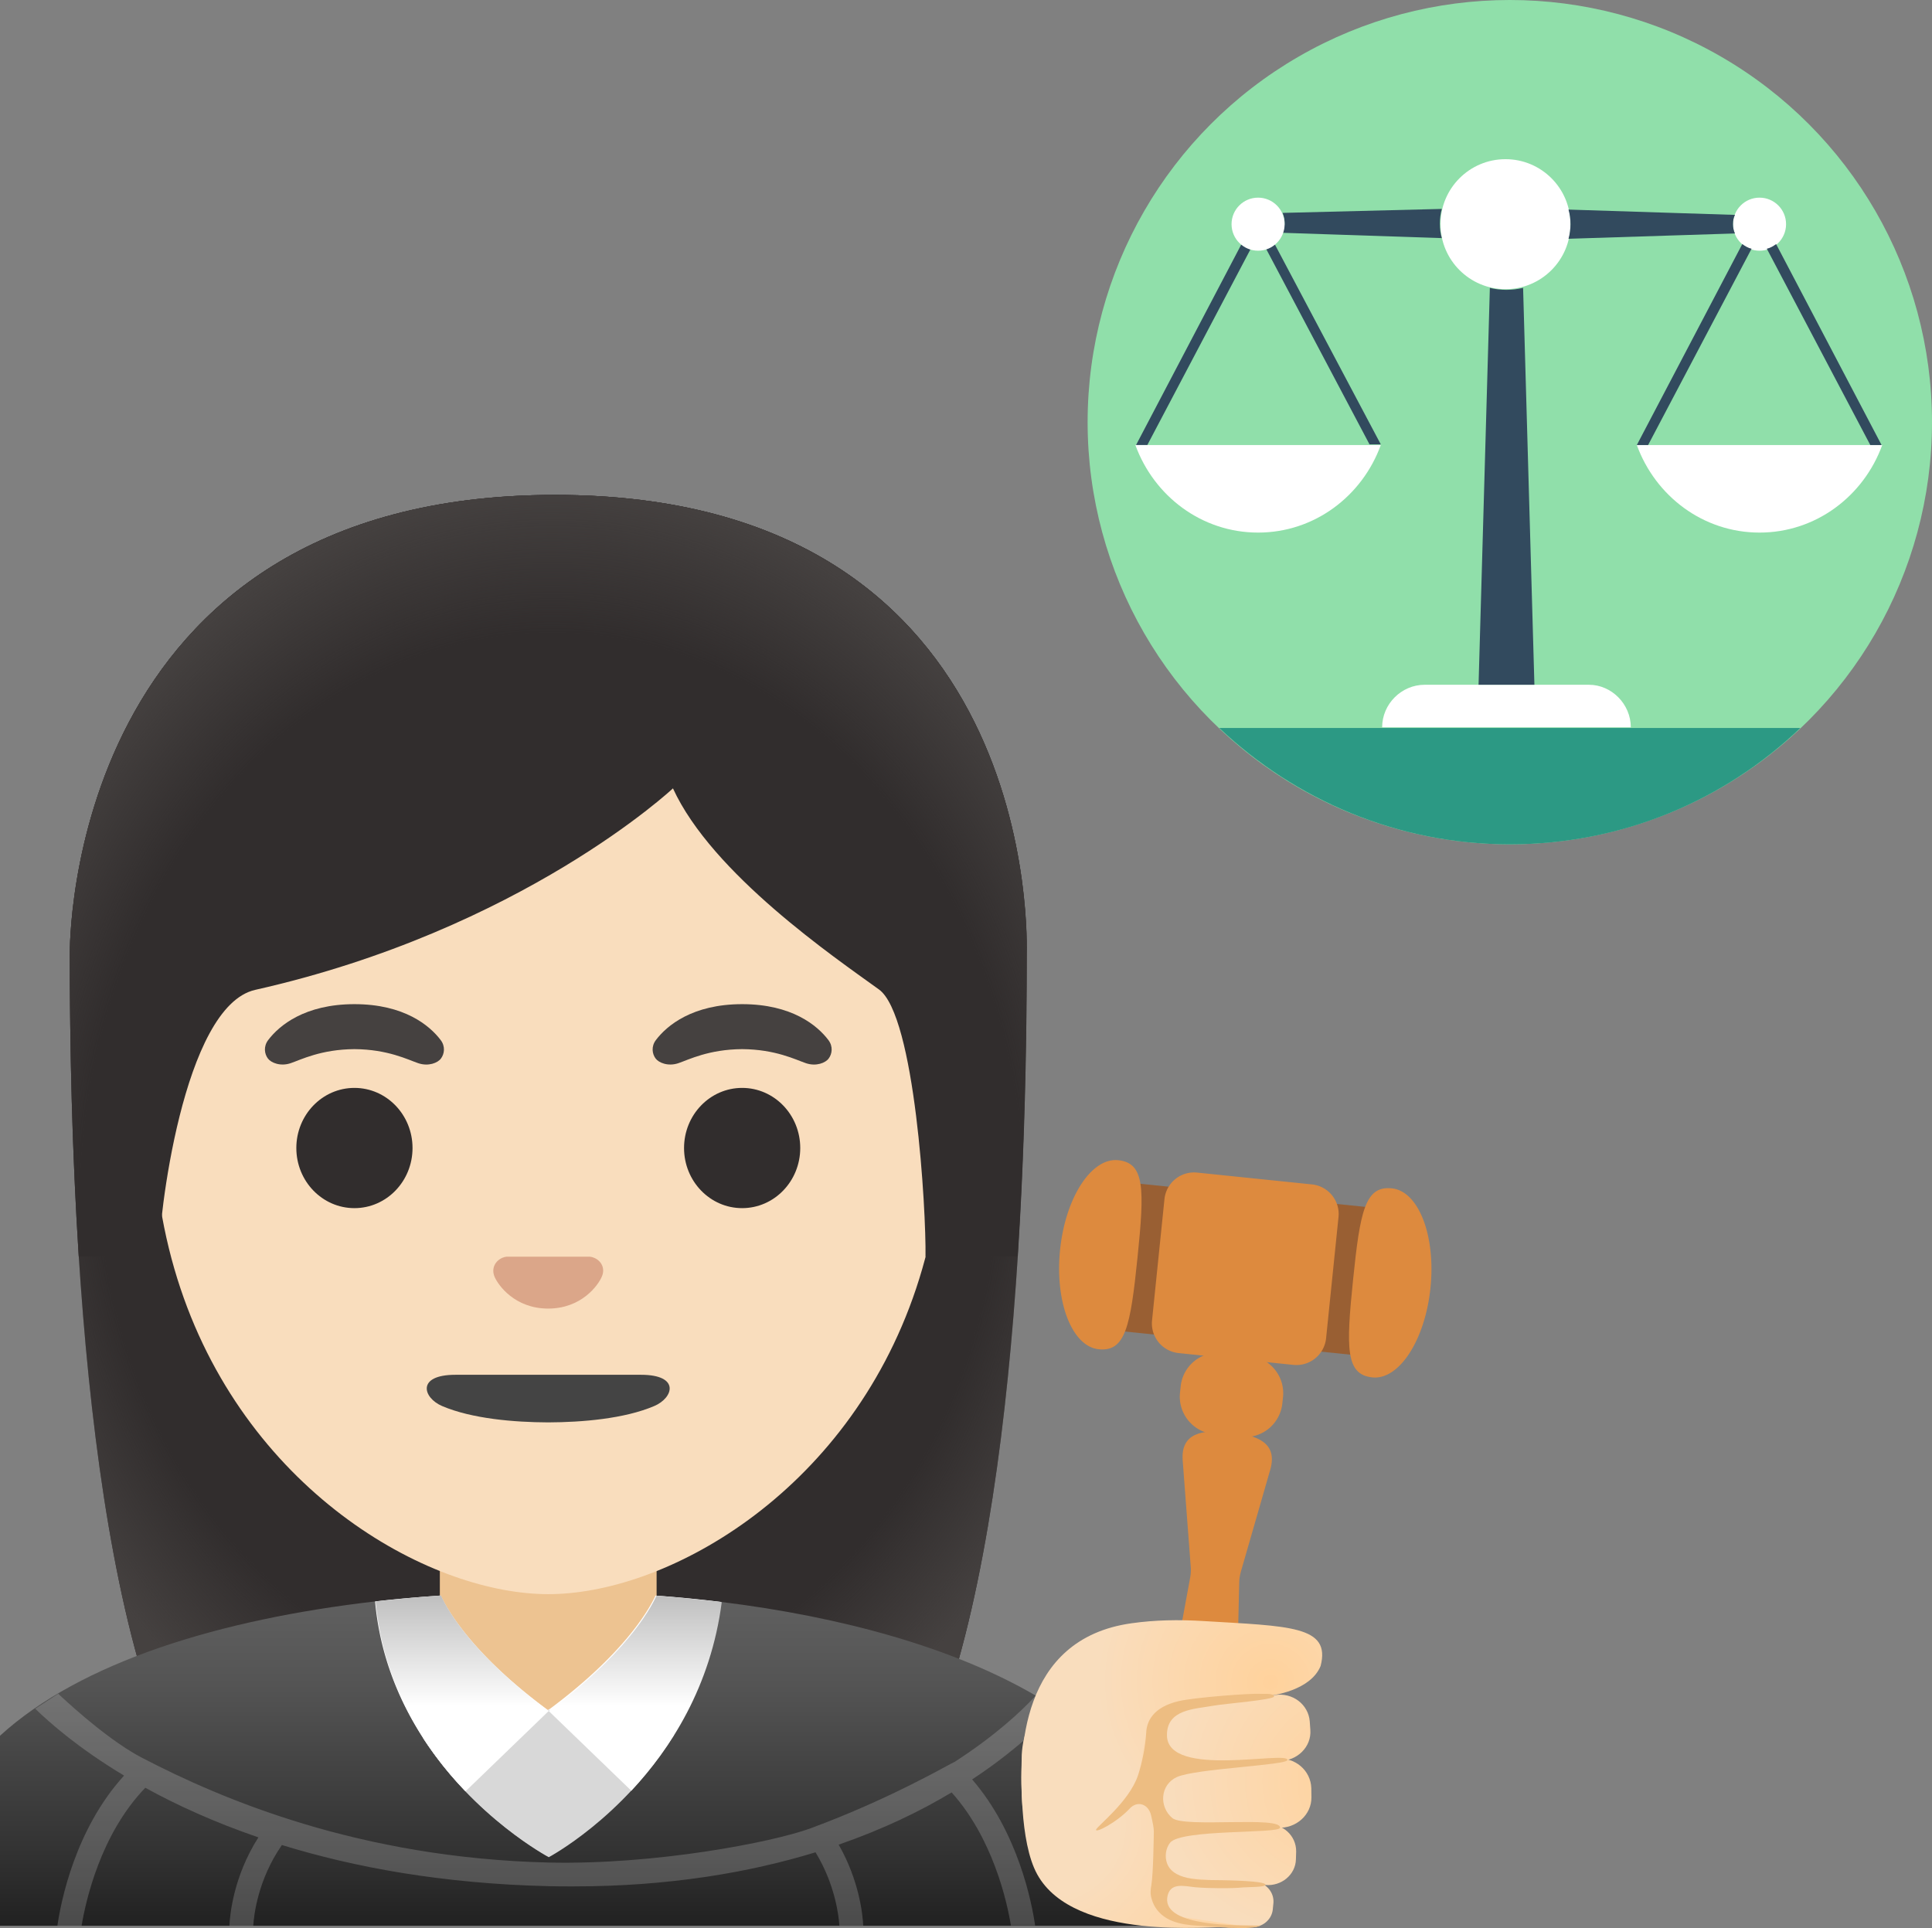 <?xml version="1.0" encoding="UTF-8" standalone="no"?>
<!-- Uploaded to: SVG Repo, www.svgrepo.com, Generator: SVG Repo Mixer Tools -->

<svg
   width="1012.179"
   height="1010.198"
   viewBox="0 0 161.949 161.632"
   aria-hidden="true"
   role="img"
   class="iconify iconify--noto"
   preserveAspectRatio="xMidYMid"
   version="1.1"
   id="svg40"
   xmlns="http://www.w3.org/2000/svg"
   xmlns:svg="http://www.w3.org/2000/svg">
  <rect x="0" y="0" width="161.949" height="161.632" fill="#808080" stroke="none"/>
  <defs
     id="defs40" />
  <path
     d="m 46.53,41.489 c -41.01,0 -40.68,37.92 -40.68,38.53 0,24.56 1.88,59.25 11.71,72.9 3.9,5.41 11.43,5.71 11.43,5.71 l 16.97,-0.03 16.97,0.03 c 0,0 7.54,-0.3 11.43,-5.71 9.83,-13.65 11.71,-48.34 11.71,-72.9 -0.01,-0.61 1.47,-38.53 -39.54,-38.53 z"
     fill="#312d2d"
     id="path1" />
  <radialGradient
     id="IconifyId17ecdb2904d178eab23708"
     cx="50.011"
     cy="57.851"
     r="47.531"
     gradientTransform="matrix(1,0,0,1.19,-4.05,28.209)"
     gradientUnits="userSpaceOnUse">
    <stop
       offset=".794"
       stop-color="#454140"
       stop-opacity="0"
       id="stop1" />
    <stop
       offset="1"
       stop-color="#454140"
       id="stop2" />
  </radialGradient>
  <path
     d="m 46.53,41.489 c -41.01,0 -40.68,37.92 -40.68,38.53 0,24.56 1.88,59.25 11.71,72.9 3.9,5.41 11.43,5.71 11.43,5.71 l 16.97,-0.03 16.97,0.03 c 0,0 7.54,-0.3 11.43,-5.71 9.83,-13.65 11.71,-48.34 11.71,-72.9 -0.01,-0.61 1.47,-38.53 -39.54,-38.53 z"
     fill="url(#IconifyId17ecdb2904d178eab23708)"
     id="path2"
     style="fill:url(#IconifyId17ecdb2904d178eab23708)" />
  <linearGradient
     id="IconifyId17ecdb2904d178eab23709"
     gradientUnits="userSpaceOnUse"
     x1="53.05"
     y1="94.07"
     x2="53.05"
     y2="122.07"
     gradientTransform="translate(-4.05,39.369)">
    <stop
       offset=".003"
       stop-color="#616161"
       id="stop3" />
    <stop
       offset=".277"
       stop-color="#545454"
       id="stop4" />
    <stop
       offset=".783"
       stop-color="#323232"
       id="stop5" />
    <stop
       offset="1"
       stop-color="#212121"
       id="stop6" />
  </linearGradient>
  <path
     d="m 98,158.429 v 3.01 H -1.9073487e-7 v -15.93 C 6.76,139.319 18.5,135.739 31.44,134.249 c 1.81,-0.21 3.65,-0.37 5.5,-0.49 h 0.01 c 3,-0.22 6.02,-0.32 9.05,-0.32 h 0.14 c 2.95,0 5.9,0.11 8.81,0.32 1.84,0.13 3.67,0.31 5.48,0.53 20.31,2.49 37.57,10.43 37.57,24.14 z"
     fill="url(#IconifyId17ecdb2904d178eab23709)"
     id="path6"
     style="fill:url(#IconifyId17ecdb2904d178eab23709)" />
  <path
     d="m 80.02,147.699 c -0.32,0.11 -5.23,3.04 -12.05,5.56 -3.21,1.19 -13.11,3.08 -21.95,2.88 -15.88,-0.38 -27.44,-5.31 -34.09,-8.77 -2.51,-1.3 -5.48,-3.91 -7.05,-5.38 l -1.93,1.25 c 1.24,1.21 3.67,3.34 7.45,5.61 -4.11,4.5 -5.3,10.6 -5.59,12.59 h 2.03 c 0.35,-2.1 1.59,-7.68 5.34,-11.57 2.61,1.44 5.76,2.88 9.48,4.16 -2.09,3.27 -2.39,6.5 -2.43,7.41 h 2 c 0.05,-0.86 0.38,-3.86 2.4,-6.77 6.03,1.86 13.43,3.24 22.35,3.45 0.69,0.02 1.37,0.02 2.04,0.02 8.08,0 14.81,-1.17 20.34,-2.86 1.65,2.7 1.95,5.35 2,6.15 h 2 c -0.04,-0.85 -0.31,-3.74 -2.06,-6.79 3.75,-1.3 6.89,-2.83 9.47,-4.38 3.46,3.86 4.64,9.14 4.97,11.16 h 2.03 c -0.28,-1.93 -1.42,-7.78 -5.28,-12.25 3.6,-2.37 5.9,-4.64 7.07,-5.93 l -1.77,-1.06 c -1.19,1.29 -3.4,3.35 -6.77,5.52 z"
     opacity="0.19"
     fill="#ffffff"
     id="path7" />
  <path
     d="m 45.95,127.449 h -9.08 v 9.98 c 0,4.51 3.7,8.17 8.26,8.17 h 1.65 c 4.56,0 8.26,-3.66 8.26,-8.17 v -9.98 z"
     fill="#edc391"
     id="path8" />
  <path
     d="m 56.43,145.419 a 30.13,30.13 0 0 1 -3.57,4.63 c -3.52,3.78 -6.91,5.57 -6.91,5.57 0,0 -3.44,-1.82 -6.98,-5.52 a 29.195,29.195 0 0 1 -3.53,-4.44 l 10.5,-2.29 h 0.01 v -0.01 c -0.03,-0.04 0.01,-0.07 0.1,-0.07 0.91,-0.1 6.97,1.31 10.38,2.13 z"
     fill="#d8d8d8"
     id="path9" />
  <path
     d="m 45.94,143.369 -6.97,6.73 a 29.195,29.195 0 0 1 -3.53,-4.44 c -1.99,-3.08 -3.59,-6.88 -4,-11.41 1.81,-0.21 3.65,-0.37 5.5,-0.49 h 0.01 c 0.62,1.34 2.78,5.03 8.99,9.61 z"
     fill="#ffffff"
     id="path10" />
  <path
     d="m 60.43,134.289 c -0.57,4.43 -2.12,8.13 -4,11.13 a 30.13,30.13 0 0 1 -3.57,4.63 l -6.91,-6.68 v -0.01 l 0.1,-0.07 c 6.13,-4.55 8.27,-8.19 8.9,-9.53 1.84,0.13 3.67,0.31 5.48,0.53 z"
     fill="#ffffff"
     id="path11" />
  <path
     d="m 45.96,53.409 c -17.2,0 -33.13,12.79 -33.13,39.91 0,21.78 13.49,34.67 25.23,38.83 2.8,0.99 5.5,1.49 7.9,1.49 2.38,0 5.07,-0.49 7.85,-1.47 11.76,-4.14 25.28,-17.03 25.28,-38.84 0,-27.13 -15.93,-39.92 -33.13,-39.92 z"
     fill="#f9ddbd"
     id="path12" />
  <g
     fill="#312d2d"
     id="g13"
     transform="translate(-4.05,37.369)">
    <ellipse
       cx="33.76"
       cy="58.87"
       rx="4.87"
       ry="5.04"
       id="ellipse12" />
    <ellipse
       cx="66.26"
       cy="58.87"
       rx="4.87"
       ry="5.04"
       id="ellipse13" />
  </g>
  <g
     fill="#454140"
     id="g14"
     transform="translate(-4.05,37.369)">
    <path
       d="m 40.99,49.82 c -0.93,-1.23 -3.07,-3.01 -7.23,-3.01 -4.16,0 -6.31,1.79 -7.23,3.01 -0.41,0.54 -0.31,1.17 -0.02,1.55 0.26,0.35 1.04,0.68 1.9,0.39 0.86,-0.29 2.54,-1.16 5.35,-1.18 2.81,0.02 4.49,0.89 5.35,1.18 0.86,0.29 1.64,-0.03 1.9,-0.39 0.29,-0.38 0.39,-1.01 -0.02,-1.55 z"
       id="path13" />
    <path
       d="m 73.49,49.82 c -0.93,-1.23 -3.07,-3.01 -7.23,-3.01 -4.16,0 -6.31,1.79 -7.23,3.01 -0.41,0.54 -0.31,1.17 -0.02,1.55 0.26,0.35 1.04,0.68 1.9,0.39 0.86,-0.29 2.54,-1.16 5.35,-1.18 2.81,0.02 4.49,0.89 5.35,1.18 0.86,0.29 1.64,-0.03 1.9,-0.39 0.29,-0.38 0.39,-1.01 -0.02,-1.55 z"
       id="path14" />
  </g>
  <path
     d="M 53.73,115.249 H 38.18 c -3.31,0 -2.72,1.94 -1.12,2.62 2.51,1.07 6.06,1.36 8.87,1.37 h 0.04 c 2.81,-0.01 6.36,-0.3 8.87,-1.37 1.61,-0.68 2.2,-2.62 -1.11,-2.62 z"
     fill="#444444"
     id="path15" />
  <path
     d="m 49.77,105.429 c -0.1,-0.04 -0.21,-0.07 -0.32,-0.08 h -6.99 c -0.11,0.01 -0.21,0.04 -0.32,0.08 -0.63,0.26 -0.98,0.91 -0.68,1.61 0.3,0.7 1.69,2.66 4.49,2.66 2.8,0 4.19,-1.96 4.49,-2.66 0.32,-0.7 -0.03,-1.36 -0.67,-1.61 z"
     fill="#dba689"
     id="path16" />
  <g
     id="g18"
     transform="translate(-4.05,37.369)">
    <path
       d="M 50.58,4.12 C 9.57,4.12 9.9,42.04 9.9,42.65 c 0,7.76 0.19,16.53 0.75,25.32 l 6.72,-0.02 c -0.06,-2.92 1.99,-20.97 8.08,-22.34 22.36,-5.03 35.01,-16.89 35.01,-16.89 3.29,7.18 13.58,14.19 17.27,16.86 3.03,2.19 3.96,18.55 3.9,22.38 h 7.71 c 0,-0.05 0.02,-0.1 0.02,-0.16 C 89.92,59.05 90.1,50.34 90.1,42.63 90.11,42.04 91.59,4.12 50.58,4.12 Z"
       fill="#312d2d"
       id="path17" />
    <radialGradient
       id="IconifyId17ecdb2904d178eab23710"
       cx="50.344"
       cy="61.891"
       r="49.788"
       gradientTransform="matrix(1,0,0,1.214,0,-11.387)"
       gradientUnits="userSpaceOnUse">
      <stop
         offset=".794"
         stop-color="#454140"
         stop-opacity="0"
         id="stop17" />
      <stop
         offset="1"
         stop-color="#454140"
         id="stop18" />
    </radialGradient>
    <path
       d="M 50.58,4.12 C 9.57,4.12 9.9,42.04 9.9,42.65 c 0,7.76 0.19,16.53 0.75,25.32 l 6.72,-0.02 c -0.06,-2.92 1.99,-20.97 8.08,-22.34 22.36,-5.03 35.01,-16.89 35.01,-16.89 3.29,7.18 13.58,14.19 17.27,16.86 3.03,2.19 3.96,18.55 3.9,22.38 h 7.71 c 0,-0.05 0.02,-0.1 0.02,-0.16 C 89.92,59.05 90.1,50.34 90.1,42.63 90.11,42.04 91.59,4.12 50.58,4.12 Z"
       fill="url(#IconifyId17ecdb2904d178eab23710)"
       id="path18"
       style="fill:url(#IconifyId17ecdb2904d178eab23710)" />
  </g>
  <g
     id="g22"
     transform="translate(-4.05,37.369)">
    <path
       d="m 50.05,118.32 c 0,0 6.12,-3.24 10.47,-10.19 -3.79,-0.91 -10.83,-2.55 -10.48,-2.06 l -10.51,2.29 c 4.34,6.69 10.52,9.96 10.52,9.96 z"
       fill="#d8d8d8"
       id="path19" />
    <linearGradient
       id="IconifyId17ecdb2904d178eab23711"
       gradientUnits="userSpaceOnUse"
       x1="42.793"
       y1="103.645"
       x2="42.793"
       y2="94.124"
       gradientTransform="translate(0,2)">
      <stop
         offset="0"
         stop-color="#ffffff"
         id="stop19" />
      <stop
         offset="1"
         stop-color="#bdbdbd"
         id="stop20" />
    </linearGradient>
    <path
       d="m 41.01,96.38 c -1.84,0.13 -3.66,0.3 -5.47,0.5 0.64,7.08 4.13,12.37 7.53,15.92 l 6.98,-6.74 c -6.35,-4.67 -8.46,-8.4 -9.04,-9.68 z"
       fill="url(#IconifyId17ecdb2904d178eab23711)"
       id="path20"
       style="fill:url(#IconifyId17ecdb2904d178eab23711)" />
    <linearGradient
       id="IconifyId17ecdb2904d178eab23712"
       gradientUnits="userSpaceOnUse"
       x1="57.292"
       y1="103.645"
       x2="57.292"
       y2="94.124"
       gradientTransform="translate(0,2)">
      <stop
         offset="0"
         stop-color="#ffffff"
         id="stop21" />
      <stop
         offset="1"
         stop-color="#bdbdbd"
         id="stop22" />
    </linearGradient>
    <path
       d="m 59.08,96.4 c -0.59,1.29 -2.72,5 -9.03,9.67 l 6.92,6.68 c 3.27,-3.5 6.66,-8.72 7.58,-15.81 -1.81,-0.22 -3.63,-0.4 -5.47,-0.54 z"
       fill="url(#IconifyId17ecdb2904d178eab23712)"
       id="path22"
       style="fill:url(#IconifyId17ecdb2904d178eab23712)" />
  </g>
  <g
     id="g28"
     transform="translate(-4.05,37.369)">
    <path
       d="m 99.26,119.64 4.57,-24.84 c 0.04,-0.29 0.06,-0.57 0.03,-0.86 l -0.67,-8.86 c -0.18,-2.33 1.63,-2.63 3.95,-2.39 2.32,0.24 4.03,0.9 3.39,3.14 l -2.46,8.54 c -0.08,0.28 -0.13,0.56 -0.14,0.85 l -0.6,25.16 z"
       fill="#dd8a3e"
       id="path23" />
    <path
       d="m 106.46,76.05 2.34,0.24 c 1.71,0.18 2.97,1.72 2.8,3.44 l -0.06,0.56 a 3.154,3.154 0 0 1 -3.44,2.8 l -2.34,-0.24 a 3.154,3.154 0 0 1 -2.8,-3.44 l 0.06,-0.56 a 3.134,3.134 0 0 1 3.44,-2.8 z"
       fill="#dd8a3e"
       id="path24" />
    <path
       fill="#995f33"
       d="m 96.935,74.109 1.271,-12.386 23.507,2.413 -1.27,12.385 z"
       id="path25" />
    <path
       d="m 112.47,77.05 -9.62,-0.99 a 2.496,2.496 0 0 1 -2.23,-2.74 l 1.04,-10.16 a 2.496,2.496 0 0 1 2.74,-2.23 l 9.62,0.99 c 1.37,0.14 2.37,1.37 2.23,2.73 l -1.04,10.16 a 2.502,2.502 0 0 1 -2.74,2.24 z"
       fill="#dd8a3e"
       id="path26" />
    <path
       d="m 99.4,68.06 c 0.59,-5.76 0.62,-7.94 -1.62,-8.17 -2.24,-0.23 -4.42,3.13 -4.87,7.51 -0.45,4.38 1,8.11 3.24,8.34 2.24,0.23 2.66,-1.92 3.25,-7.68 z"
       fill="#dd8a3e"
       id="path27" />
    <path
       d="m 117.47,69.92 c 0.59,-5.76 1.01,-7.9 3.25,-7.67 2.24,0.23 3.69,3.96 3.24,8.34 -0.45,4.38 -2.63,7.74 -4.87,7.51 -2.24,-0.23 -2.21,-2.42 -1.62,-8.18 z"
       fill="#dd8a3e"
       id="path28" />
  </g>
  <g
     id="g40"
     transform="translate(-4.05,37.369)">
    <radialGradient
       id="IconifyId17ecdb2904d178eab23713"
       cx="35.31"
       cy="-8.937"
       r="19.311"
       gradientTransform="matrix(-0.035,-0.999,1.057,-0.037,102.196,150.671)"
       gradientUnits="userSpaceOnUse">
      <stop
         offset=".307"
         stop-color="#f9ddbd"
         id="stop28" />
      <stop
         offset="1"
         stop-color="#ffd29c"
         id="stop29" />
    </radialGradient>
    <path
       d="m 101.19,103.72 c -1.05,0.17 -2.08,0.44 -3.05,0.88 -1.39,0.63 -8.03,-1.32 -8.44,5.08 -0.04,1.77 -0.21,7.34 1.29,10.07 3.13,5.71 14.89,4.3 15.78,4.44 5.61,0.87 3.1,-17.15 -0.07,-19.46 -0.4,-0.26 -1.04,-0.58 -1.6,-0.89 -1.09,-0.58 -2.81,-0.29 -3.91,-0.12 z"
       fill="url(#IconifyId17ecdb2904d178eab23713)"
       id="path29"
       style="fill:url(#IconifyId17ecdb2904d178eab23713)" />
    <radialGradient
       id="IconifyId17ecdb2904d178eab23714"
       cx="117.293"
       cy="112.582"
       r="14.15"
       gradientTransform="rotate(-20.61,111.272,120.003)"
       gradientUnits="userSpaceOnUse">
      <stop
         offset="0"
         stop-color="#ffd29c"
         id="stop30" />
      <stop
         offset="1"
         stop-color="#f9ddbd"
         id="stop31" />
    </radialGradient>
    <path
       d="m 109.06,120.35 -6.33,-0.14 a 1.55,1.55 0 0 0 -1.62,1.26 c -0.16,0.82 0.44,1.6 1.31,1.76 l 6.26,0.93 c 1,0.18 1.96,-0.49 2.06,-1.46 l 0.05,-0.5 c 0.1,-0.98 -0.69,-1.83 -1.73,-1.85 z"
       fill="url(#IconifyId17ecdb2904d178eab23714)"
       id="path31"
       style="fill:url(#IconifyId17ecdb2904d178eab23714)" />
    <radialGradient
       id="IconifyId17ecdb2904d178eab23715"
       cx="112.042"
       cy="100.036"
       r="14.135"
       gradientTransform="matrix(1.015,0.168,-0.167,0.986,13.547,-13.818)"
       gradientUnits="userSpaceOnUse">
      <stop
         offset="0"
         stop-color="#ffd29c"
         id="stop32" />
      <stop
         offset="1"
         stop-color="#f9ddbd"
         id="stop33" />
    </radialGradient>
    <path
       d="m 89.75,114.01 c 0,0 1.28,0.89 3.23,1.66 5.94,2.35 6.66,-4.92 6.8,-6.04 0.72,-5.78 5.83,-4.49 10.16,-4.78 0.9,-0.06 3.98,-0.53 4.81,-2.56 0.87,-3.38 -2.59,-3.33 -9.9,-3.77 -1.99,-0.12 -3.97,-0.09 -5.95,0.19 -9.39,1.31 -9.47,10.97 -9.15,15.3 z"
       fill="url(#IconifyId17ecdb2904d178eab23715)"
       id="path33"
       style="fill:url(#IconifyId17ecdb2904d178eab23715)" />
    <radialGradient
       id="IconifyId17ecdb2904d178eab23716"
       cx="118.303"
       cy="110.973"
       r="16.083"
       gradientTransform="rotate(-3.773,133.202,117.518)"
       gradientUnits="userSpaceOnUse">
      <stop
         offset="0"
         stop-color="#ffd29c"
         id="stop34" />
      <stop
         offset="1"
         stop-color="#f9ddbd"
         id="stop35" />
    </radialGradient>
    <path
       d="m 111.03,110.07 -9.06,0.77 c -1.22,0.09 -1.24,1.01 -1.3,2.17 -0.09,1.25 0.06,2.33 1.39,2.41 l 9.1,0.43 c 1.54,0.08 2.84,-1.09 2.82,-2.56 l -0.01,-0.75 c -0.04,-1.5 -1.38,-2.64 -2.94,-2.47 z"
       fill="url(#IconifyId17ecdb2904d178eab23716)"
       id="path35"
       style="fill:url(#IconifyId17ecdb2904d178eab23716)" />
    <radialGradient
       id="IconifyId17ecdb2904d178eab23717"
       cx="118.837"
       cy="110.12"
       r="15.37"
       gradientTransform="rotate(4.365,87.952,92.003)"
       gradientUnits="userSpaceOnUse">
      <stop
         offset="0"
         stop-color="#ffd29c"
         id="stop36" />
      <stop
         offset="1"
         stop-color="#f9ddbd"
         id="stop37" />
    </radialGradient>
    <path
       d="m 110.91,104.73 -7.77,1.09 c -1.16,0.15 -1.99,1.09 -1.99,2.19 -0.02,1.2 1.03,2.17 2.3,2.18 l 7.87,0.06 c 1.47,0 2.67,-1.18 2.57,-2.59 l -0.05,-0.72 c -0.11,-1.43 -1.45,-2.45 -2.93,-2.21 z"
       fill="url(#IconifyId17ecdb2904d178eab23717)"
       id="path37"
       style="fill:url(#IconifyId17ecdb2904d178eab23717)" />
    <radialGradient
       id="IconifyId17ecdb2904d178eab23718"
       cx="117.406"
       cy="111.199"
       r="15.375"
       gradientTransform="rotate(-12.95,116.063,116.1)"
       gradientUnits="userSpaceOnUse">
      <stop
         offset="0"
         stop-color="#ffd29c"
         id="stop38" />
      <stop
         offset="1"
         stop-color="#f9ddbd"
         id="stop39" />
    </radialGradient>
    <path
       d="m 110.2,115.57 -7.18,0.4 c -1.07,0.04 -1.9,0.83 -1.99,1.84 -0.12,1.09 0.76,2.06 1.92,2.18 l 7.17,0.66 c 1.34,0.12 2.53,-0.86 2.56,-2.15 l 0.02,-0.66 c 0.01,-1.33 -1.13,-2.37 -2.5,-2.27 z"
       fill="url(#IconifyId17ecdb2904d178eab23718)"
       id="path39"
       style="fill:url(#IconifyId17ecdb2904d178eab23718)" />
    <path
       d="m 111.35,115.85 c 0.11,-1.01 -8.03,0.03 -9.03,-0.81 -1.14,-0.95 -1.02,-2.81 0.39,-3.44 1.57,-0.71 9.26,-0.99 9.26,-1.43 -0.01,-0.8 -10.03,1.56 -10.1,-2.04 -0.04,-2.23 2.32,-2.22 3.9,-2.51 0.94,-0.17 5.08,-0.49 5.08,-0.78 0,-0.29 -1.02,-0.2 -1.13,-0.21 -0.75,-0.07 -5.58,0.3 -6.88,0.61 -2.15,0.51 -2.67,1.71 -2.71,2.65 -0.06,1.09 -0.34,2.54 -0.69,3.58 -0.75,2.21 -3.43,4.25 -3.51,4.54 -0.09,0.32 1.71,-0.58 2.82,-1.77 0.66,-0.7 1.57,-0.37 1.79,0.57 0.13,0.57 0.24,1.1 0.23,1.34 -0.01,0.5 -0.04,3.5 -0.21,4.53 -0.07,0.4 -0.1,0.71 0.03,1.15 0.09,0.32 0.24,0.63 0.44,0.89 0.92,1.2 2.56,1.31 3.9,1.37 0.81,0.04 4.03,0.39 4.78,-0.04 -1.79,-0.02 -8.08,0.14 -7.82,-2.31 0.17,-1.37 1.43,-0.99 2.35,-0.9 1.05,0.09 3.01,0.12 4.06,0.01 0.29,-0.03 1.83,0 1.83,-0.22 0,-0.33 -3.23,-0.37 -3.59,-0.38 -1.31,-0.04 -4.04,0.17 -4.65,-1.38 -0.22,-0.57 -0.14,-1.27 0.24,-1.76 0.91,-1.16 9.16,-0.74 9.22,-1.26 z"
       fill="#edbd82"
       id="path40" />
  </g>
  <circle
     style="fill:#90dfaa;stroke-width:0.139"
     cx="126.559"
     cy="35.39"
     r="35.39"
     id="circle1" />
  <path
     style="fill:#2c9984;stroke-width:0.139"
     d="m 102.204,61.027 c 6.353,6.019 14.936,9.753 24.355,9.753 9.419,0 18.001,-3.678 24.355,-9.753 z"
     id="path1-7" />
  <path
     style="fill:#ffffff;stroke-width:0.139"
     d="m 136.702,60.971 h -20.844 v 0 c 0,-1.951 1.616,-3.567 3.567,-3.567 h 13.766 c 1.895,0 3.511,1.616 3.511,3.567 z"
     id="path2-9" />
  <path
     style="fill:#324a5e;stroke-width:0.139"
     d="m 128.621,57.404 h -4.681 l 0.947,-33.272 c 0.446,0.111 0.892,0.167 1.393,0.167 0.446,0 0.947,-0.056 1.393,-0.167 z"
     id="path3" />
  <g
     id="g4"
     transform="matrix(0.139,0,0,0.139,91.169,5.7714844e-7)">
	<circle
   style="fill:#ffffff"
   cx="252"
   cy="135.2"
   r="39.2"
   id="circle3" />

	<path
   style="fill:#ffffff"
   d="m 331.2,268.4 c 11.2,30.8 40,52.8 74,52.8 34,0 62.8,-22 74,-52.8 z"
   id="path4" />

	<circle
   style="fill:#ffffff"
   cx="405.2"
   cy="135.2"
   r="16"
   id="circle4" />

</g>
  <g
     id="g10"
     transform="matrix(0.139,0,0,0.139,91.169,5.7714844e-7)">
	<path
   style="fill:#324a5e"
   d="m 92.8,147.2 c 1.6,1.2 3.6,2.4 5.6,2.8 L 36,268.4 h -6.8 z"
   id="path5" />

	<path
   style="fill:#324a5e"
   d="m 112.8,147.2 64,120.8 H 170 L 107.6,150 c 2,-0.4 3.6,-1.2 5.2,-2.8 z"
   id="path6-3" />

	<path
   style="fill:#324a5e"
   d="m 213.6,126 c -0.8,2.8 -1.2,6 -1.2,8.8 0,3.2 0.4,6 1.2,8.8 l -96,-3.2 c 0.8,-2 1.2,-4 1.2,-6 0,-2 -0.4,-4 -1.2,-6 z"
   id="path7-8" />

	<path
   style="fill:#324a5e"
   d="m 389.2,135.2 c 0,2 0.4,4 1.2,5.6 L 290,144 c 0.8,-2.8 1.2,-6 1.2,-8.8 0,-3.2 -0.4,-6 -1.2,-8.8 l 100.4,3.2 c -0.8,1.6 -1.2,3.2 -1.2,5.6 z"
   id="path8-0" />

	<path
   style="fill:#324a5e"
   d="m 394.8,147.2 c 1.6,1.2 3.6,2.4 5.6,2.8 L 338,268.4 h -6.8 z"
   id="path9-2" />

	<path
   style="fill:#324a5e"
   d="M 478.8,268.4 H 472 L 409.6,150 c 2,-0.4 4,-1.6 5.6,-2.8 z"
   id="path10-4" />

</g>
  <g
     id="g11"
     transform="matrix(0.139,0,0,0.139,91.169,5.7714844e-7)">
	<path
   style="fill:#ffffff"
   d="m 28.8,268.4 c 11.2,30.8 40,52.8 74,52.8 34,0 62.8,-22 74,-52.8 z"
   id="path11-8" />

	<circle
   style="fill:#ffffff"
   cx="102.8"
   cy="135.2"
   r="16"
   id="circle11" />

</g>
</svg>
